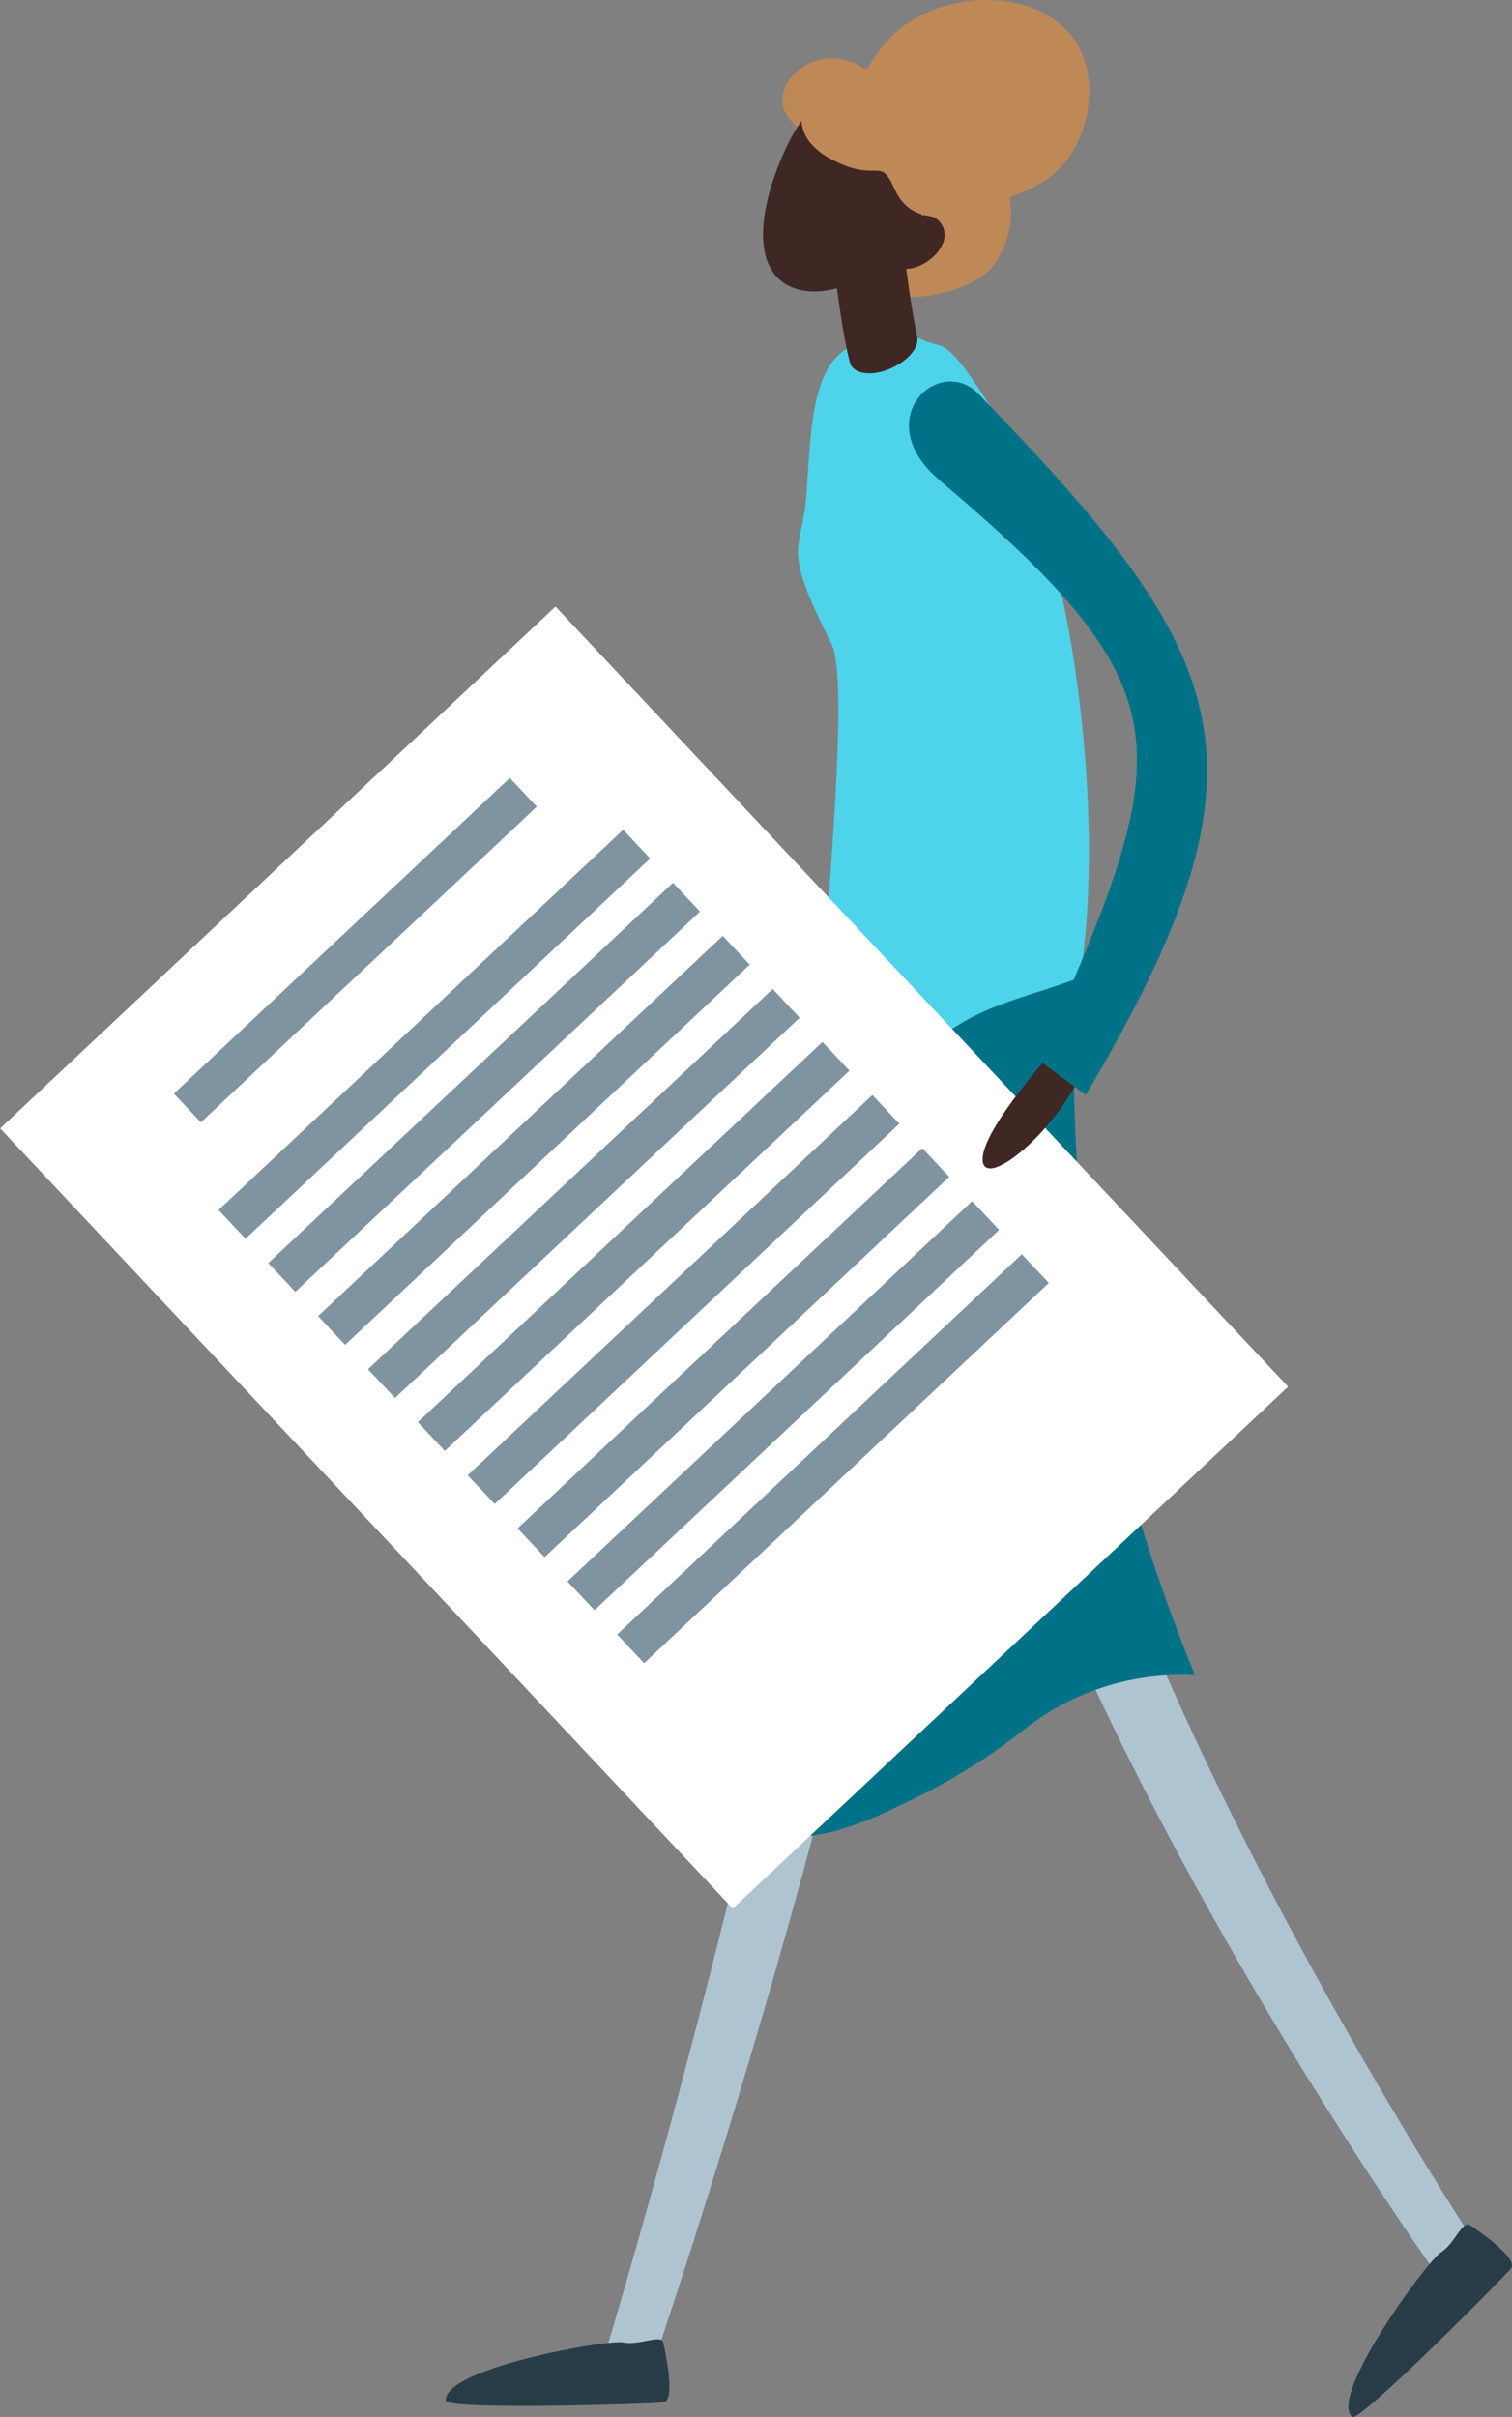 <svg xmlns="http://www.w3.org/2000/svg" viewBox="0 0 124.62 199.14"><rect x="0" y="0" width="124.62" height="199.14" fill="#808080" stroke="none"/><defs><style>.f69fbff2-c122-4b51-9b35-d534fe7929d3{fill:#afc4d1;}.a94f4966-3790-4188-8565-b6ef02a0cca2{fill:#293d48;}.a1ae60ba-82ed-40ba-ad8e-278bb1996a65{fill:#007288;}.ae12fdec-6fcd-43d8-a465-55b205847123{fill:#bf8957;}.f32c1e88-e931-47fb-9496-e3aca39633cb{fill:#3f2724;}.e919c2b0-319d-4d06-8e0a-3b704c422f7b{fill:#4dd3ea;}.ff72e930-1455-4297-aaad-20ea748ec546{fill:#fff;}.b5af5aeb-6df8-4f7f-8b29-a33cdf8b42c4{fill:#7f94a0;}</style></defs><title>04 woman right</title><g id="a42308f4-50ba-4b1b-97a4-0f6f86f96afc" data-name="Layer 2"><g id="a8b1920b-adbb-4dc9-9a0a-54b2c00026f0" data-name="Layer 1"><path class="f69fbff2-c122-4b51-9b35-d534fe7929d3" d="M119.3,188.63l3.25-2.34c-.4-.55-36.71-55-39.42-93l-6.72.28C79.2,132.69,117.67,186.37,119.3,188.63Z"/><path class="f69fbff2-c122-4b51-9b35-d534fe7929d3" d="M53.48,195.85c.2-.65,22.74-65.84,24.28-102.34l-6.67-.17c-1.52,36-21.24,100.69-21.44,101.34Z"/><path class="a94f4966-3790-4188-8565-b6ef02a0cca2" d="M121.13,183.32s4.15,2.69,3.4,3.59-12.48,12.71-13.08,12.22c-2-1.69,6.15-12.82,7.3-13.54S120.54,182.92,121.13,183.32Z"/><path class="a1ae60ba-82ed-40ba-ad8e-278bb1996a65" d="M85.86,141.45c-1.17.79-2.26,1.69-3.41,2.53a51.58,51.58,0,0,1-8.38,4.82,30.05,30.05,0,0,1-5.3,2.08,21.26,21.26,0,0,1-8.59.3C64,125.37,62,101.77,70.38,77.26l2.46.93c0-.94-.06-1.88-.06-2.83,5.33.61,10.67,1.21,16,1.92-1.36,24.37,2.37,42.79,9.71,60.75A20.88,20.88,0,0,0,85.86,141.45Z"/><path class="ae12fdec-6fcd-43d8-a465-55b205847123" d="M68.21,4.81a4.88,4.88,0,0,1,4.71,2.86c.65,1.81-.7,3.7-2.42,4.33s-5.23-1.16-5.89-3S65.9,5,68.21,4.81Z"/><path class="ae12fdec-6fcd-43d8-a465-55b205847123" d="M74.25,2.32C77.55-.34,83.4-.92,87,1.68s3.43,8,1,11.43-10,5.51-15.69,2C68.48,12.77,70.07,5.69,74.25,2.32Z"/><path class="ae12fdec-6fcd-43d8-a465-55b205847123" d="M72.18,14.12c2.43-2,6.68-2.54,9.24-.69s2.35,5.83.49,8.39-8.43,3.57-11,1.71S69.09,16.66,72.18,14.12Z"/><path class="f32c1e88-e931-47fb-9496-e3aca39633cb" d="M76.1,17.46c-2.4,5.12-7.9,7.6-11,6.14s-2.69-6.32-.3-11.44,6.15-6.54,9.28-5.07S78.49,12.34,76.1,17.46Z"/><path class="f32c1e88-e931-47fb-9496-e3aca39633cb" d="M77.58,20.3c-.56,1.19-2.45,2.16-3.32,1.76s-.62-1.47-.07-2.67,1.78-2,2.64-1.57A1.69,1.69,0,0,1,77.58,20.3Z"/><path class="ae12fdec-6fcd-43d8-a465-55b205847123" d="M78.36,14.55s.46-3.79-1.55-6.17-7-4.5-10.25-.46c0,0-2,3.08,1.92,5.18s4-.35,5.24,2.45,3.62,2,3.82,2.6Z"/><path class="e919c2b0-319d-4d06-8e0a-3b704c422f7b" d="M67.52,88c4.48.14,8-1.44,11.75-3.72,2.92-1.76,6.67-2.52,9.74-3.76,2.25-13.85-.87-36.36-6.28-45.24C78,27.53,78,28.81,76.25,28.09a6.55,6.55,0,0,0-7.07,1.11.52.52,0,0,0-.11.1c-2.2,2.12-2.27,6.71-2.61,11.48S64.29,44.69,68.51,53C70.32,56.57,67.37,80.92,67.52,88Z"/><path class="f32c1e88-e931-47fb-9496-e3aca39633cb" d="M74.31,18.21l-5.91.52c.07.81.87,8.49,1.7,11.29.38.84,1.9,1,3.4.29,1.35-.6,2.22-1.66,2.11-2.47h0A79.85,79.85,0,0,1,74.31,18.21Z"/><path class="a94f4966-3790-4188-8565-b6ef02a0cca2" d="M54.66,193s1.16,4.8,0,4.94-17.8.64-17.9-.14c-.33-2.63,13.28-5.07,14.61-4.8S54.51,192.3,54.66,193Z"/><rect class="ff72e930-1455-4297-aaad-20ea748ec546" x="21.68" y="59.52" width="62.8" height="88.19" transform="translate(162.72 142.79) rotate(136.79)"/><rect class="b5af5aeb-6df8-4f7f-8b29-a33cdf8b42c4" x="10.29" y="76.67" width="37.99" height="3.25" transform="translate(104.24 115.3) rotate(136.79)"/><rect class="b5af5aeb-6df8-4f7f-8b29-a33cdf8b42c4" x="12.91" y="83.59" width="45.76" height="3.25" transform="translate(120.23 122.82) rotate(136.79)"/><rect class="b5af5aeb-6df8-4f7f-8b29-a33cdf8b42c4" x="17.02" y="87.97" width="45.76" height="3.25" transform="translate(130.33 127.57) rotate(136.79)"/><rect class="b5af5aeb-6df8-4f7f-8b29-a33cdf8b42c4" x="21.13" y="92.34" width="45.76" height="3.25" transform="translate(140.42 132.31) rotate(136.79)"/><rect class="b5af5aeb-6df8-4f7f-8b29-a33cdf8b42c4" x="25.24" y="96.71" width="45.76" height="3.25" transform="translate(150.52 137.06) rotate(136.79)"/><rect class="b5af5aeb-6df8-4f7f-8b29-a33cdf8b42c4" x="29.35" y="101.09" width="45.76" height="3.25" transform="translate(160.62 141.8) rotate(136.79)"/><rect class="b5af5aeb-6df8-4f7f-8b29-a33cdf8b42c4" x="33.45" y="105.46" width="45.76" height="3.25" transform="translate(170.71 146.55) rotate(136.79)"/><rect class="b5af5aeb-6df8-4f7f-8b29-a33cdf8b42c4" x="37.56" y="109.83" width="45.76" height="3.25" transform="translate(180.81 151.3) rotate(136.79)"/><rect class="b5af5aeb-6df8-4f7f-8b29-a33cdf8b42c4" x="41.67" y="114.2" width="45.76" height="3.25" transform="translate(190.91 156.04) rotate(136.79)"/><rect class="b5af5aeb-6df8-4f7f-8b29-a33cdf8b42c4" x="45.78" y="118.58" width="45.76" height="3.25" transform="translate(201 160.79) rotate(136.79)"/><path class="f32c1e88-e931-47fb-9496-e3aca39633cb" d="M87.53,85.76S80.66,93.18,81,95.7s7.72-3.81,9-9.79Z"/><path class="a1ae60ba-82ed-40ba-ad8e-278bb1996a65" d="M85.62,87.35c1.34,1,2.43,1.81,3.87,2.87,16.25-27.45,12.24-36-8.85-57.77-3.23-3.33-9.12,2.11-3.18,7.14C98.34,57.24,96.84,61.83,85.62,87.35Z"/></g></g></svg>
